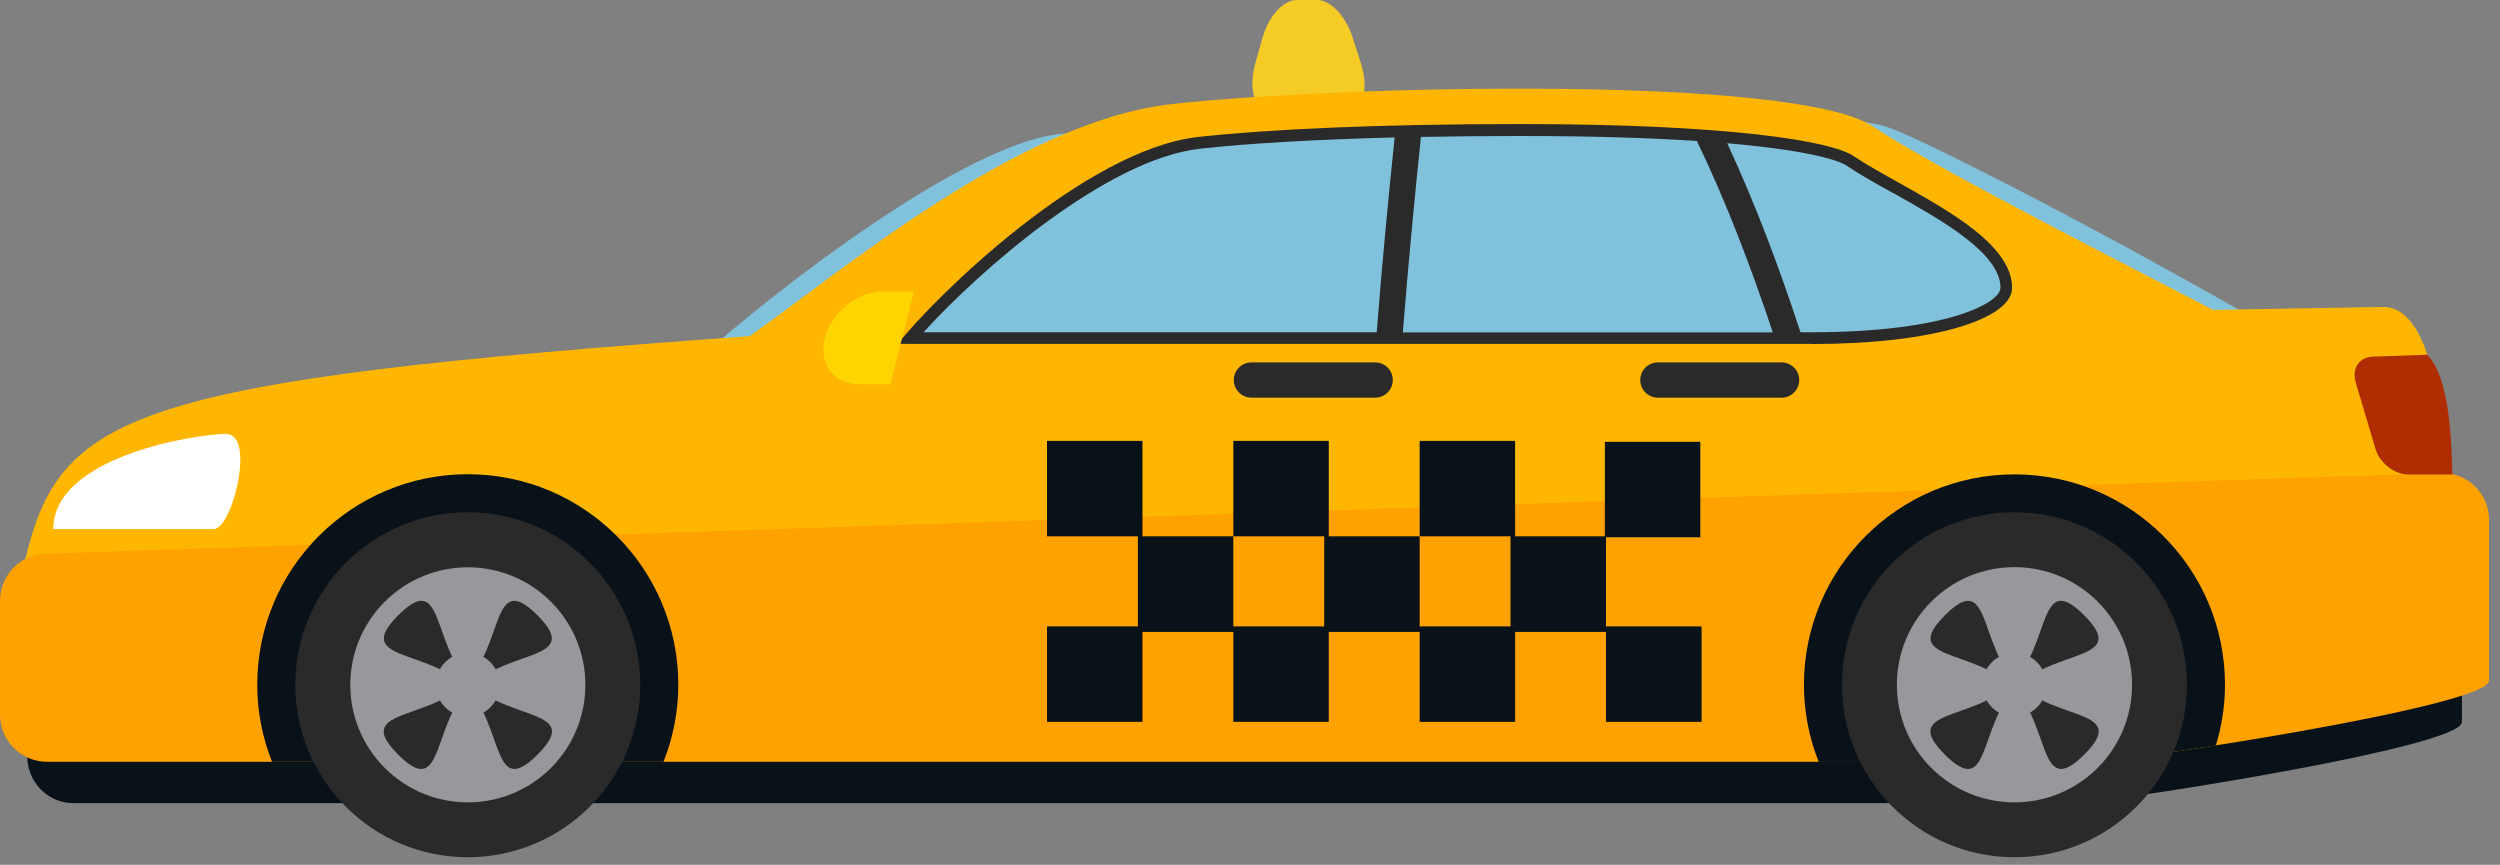 <svg width="159" height="55" viewBox="0 0 159 55" fill="none" xmlns="http://www.w3.org/2000/svg">
<rect x="0" y="0" width="159" height="55" fill="#808080" stroke="none"/>
<g clip-path="url(#clip0_76_1053)">
<path d="M86.55 4.01C87.07 5.63 86.71 7.07 85.71 7.07H80.79C79.79 7.07 79.38 5.64 79.84 4.01L80.31 2.36C80.69 1.01 81.64 0 82.46 0H83.79C84.61 0 85.59 1.02 86.02 2.36L86.55 4.01Z" fill="#F4CC25"/>
<path d="M79.49 7.66C74.64 7.81 70.41 8.12 67.19 8.55C61.17 9.36 49.82 18.02 44.37 22.88H72.12C74.52 17.8 76.99 12.73 79.48 7.67L79.49 7.66Z" fill="#80C2DC"/>
<path d="M105.72 7.01C110.61 7.16 116.39 7.25 119.67 7.97C121.55 8.38 135.63 15.72 144.82 21.11L117.06 22.22C113.33 17.14 109.53 12.07 105.71 7.01H105.72Z" fill="#80C2DC"/>
<path d="M151.65 19.52L140.75 19.71C135.83 17.13 123.18 10.76 119.11 8.04C114.16 4.74 85.14 5.44 74.52 6.62C64.69 7.71 53.24 17.5 47.67 21.38C8.22 24.2 3.84 26.3 1.61 35.56C-2.03 50.66 15.42 43.96 33.4 43.96H90.6C108.59 43.96 155.37 35.7 155.37 30.19C155.37 30.19 155.48 19.72 151.65 19.52Z" fill="#FFB600"/>
<path d="M115.25 21.88C122.99 21.88 127.97 20.28 127.97 18.3C127.97 14.8 121.17 12.12 117.86 9.91C116.46 8.98 110.07 7.89 96.67 7.89C87.57 7.89 80.56 8.23 76.21 8.71C69.03 9.51 59.51 18.82 57.1 21.87H115.24L115.25 21.88Z" fill="#2A2A2B"/>
<path d="M88.7 8.74C83.73 8.87 79.47 9.11 76.31 9.46C70.4 10.12 62.32 17.17 58.74 21.13H87.56C87.88 17 88.27 12.87 88.7 8.74Z" fill="#80C2DC"/>
<path d="M107.94 8.97C105.01 8.77 101.3 8.65 96.67 8.65C94.48 8.65 92.37 8.67 90.37 8.71C89.94 12.85 89.55 16.99 89.22 21.14H112.75C111.37 17 109.82 12.92 107.93 8.98L107.94 8.97Z" fill="#80C2DC"/>
<path d="M156.58 45.92C156.58 47.58 133.66 51.08 132.04 51.08H4.66C3.04 51.08 1.73 49.74 1.73 48.08V40.84C1.73 39.18 3.04 37.84 4.66 37.84L153.65 32.71C155.27 32.71 156.58 34.05 156.58 35.71V45.91V45.92Z" fill="#091119"/>
<path d="M120.38 12.27C119.3 11.67 118.28 11.1 117.45 10.54C116.82 10.12 114.58 9.52 109.85 9.11C111.66 13.01 113.17 17.04 114.51 21.13H115.26C123.72 21.13 127.23 19.29 127.23 18.3C127.23 16.09 123.43 13.97 120.38 12.26V12.27Z" fill="#80C2DC"/>
<path d="M158.3 43.29C158.3 44.95 134.87 48.45 133.21 48.45H3C1.34 48.45 0 47.11 0 45.45V38.21C0 36.55 1.34 35.21 3 35.21L155.31 30.08C156.97 30.08 158.31 31.42 158.31 33.08V43.28L158.3 43.29Z" fill="#FFA200"/>
<path d="M3.39 33.65H13.59C14.78 33.65 16.28 27.6 14.38 27.6C12.48 27.6 3.39 29.02 3.39 33.65Z" fill="white"/>
<path d="M133.21 48.45C133.79 48.45 136.99 48.03 140.93 47.41C141.3 46.19 141.51 44.9 141.51 43.56C141.51 36.16 135.51 30.17 128.12 30.17C120.73 30.17 114.73 36.17 114.73 43.56C114.73 45.29 115.07 46.94 115.67 48.46H133.21V48.45Z" fill="#091119"/>
<path d="M42.2 48.45C42.8 46.93 43.14 45.28 43.14 43.55C43.14 36.15 37.14 30.16 29.75 30.16C22.36 30.16 16.36 36.16 16.36 43.55C16.36 45.28 16.7 46.93 17.3 48.45H42.2Z" fill="#091119"/>
<path d="M29.75 54.52C35.809 54.52 40.72 49.609 40.72 43.55C40.72 37.492 35.809 32.58 29.75 32.58C23.691 32.58 18.78 37.492 18.78 43.55C18.78 49.609 23.691 54.52 29.75 54.52Z" fill="#2A2A2B"/>
<path d="M24.47 38.27C27.39 35.35 32.12 35.35 35.04 38.27C37.96 41.19 37.96 45.92 35.04 48.84C32.12 51.76 27.39 51.76 24.47 48.84C21.55 45.92 21.55 41.19 24.47 38.27Z" fill="#97989C"/>
<path d="M25.33 39.13C28.25 36.21 27.44 40.98 29.89 43.43C32.34 45.88 37.11 45.07 34.19 47.99C31.27 50.91 32.08 46.14 29.63 43.69C27.18 41.24 22.41 42.05 25.33 39.13Z" fill="#2A2A2B"/>
<path d="M34.18 39.13C37.1 42.05 32.33 41.24 29.88 43.69C27.43 46.14 28.24 50.91 25.32 47.99C22.4 45.07 27.17 45.88 29.62 43.43C32.07 40.98 31.26 36.21 34.18 39.13Z" fill="#2A2A2B"/>
<path d="M29.75 45.58C30.871 45.58 31.78 44.671 31.78 43.55C31.78 42.429 30.871 41.52 29.75 41.52C28.629 41.52 27.72 42.429 27.72 43.55C27.72 44.671 28.629 45.58 29.75 45.58Z" fill="#97989C"/>
<path d="M128.12 54.52C134.179 54.52 139.09 49.608 139.09 43.55C139.09 37.491 134.179 32.58 128.12 32.58C122.061 32.58 117.15 37.491 117.15 43.55C117.15 49.608 122.061 54.52 128.12 54.52Z" fill="#2A2A2B"/>
<path d="M128.12 51.03C132.251 51.03 135.6 47.681 135.6 43.55C135.6 39.419 132.251 36.07 128.12 36.07C123.989 36.07 120.64 39.419 120.64 43.55C120.64 47.681 123.989 51.03 128.12 51.03Z" fill="#97989C"/>
<path d="M123.7 39.13C126.62 36.21 125.81 40.98 128.26 43.43C130.71 45.88 135.48 45.07 132.56 47.99C129.64 50.91 130.45 46.14 128 43.69C125.55 41.24 120.78 42.05 123.7 39.13Z" fill="#2A2A2B"/>
<path d="M132.55 39.13C135.47 42.05 130.7 41.24 128.25 43.69C125.8 46.14 126.61 50.91 123.69 47.99C120.77 45.07 125.54 45.88 127.99 43.43C130.44 40.98 129.63 36.21 132.55 39.13Z" fill="#2A2A2B"/>
<path d="M128.12 45.58C129.241 45.58 130.15 44.671 130.15 43.55C130.15 42.429 129.241 41.52 128.12 41.52C126.999 41.52 126.09 42.429 126.09 43.55C126.09 44.671 126.999 45.58 128.12 45.58Z" fill="#97989C"/>
<path d="M58.13 18.54H56.16C54.53 18.54 52.88 19.86 52.46 21.49C52.04 23.12 53.03 24.44 54.65 24.44H56.62L58.13 18.55V18.54Z" fill="#FFD400"/>
<path d="M88.58 24.17C88.58 24.79 88.08 25.29 87.46 25.29H79.59C78.97 25.29 78.47 24.79 78.47 24.17C78.47 23.55 78.97 23.05 79.59 23.05H87.46C88.08 23.05 88.58 23.55 88.58 24.17Z" fill="#2A2A2B"/>
<path d="M114.43 24.17C114.43 24.79 113.93 25.29 113.31 25.29H105.44C104.82 25.29 104.32 24.79 104.32 24.17C104.32 23.55 104.82 23.05 105.44 23.05H113.31C113.93 23.05 114.43 23.55 114.43 24.17Z" fill="#2A2A2B"/>
<path d="M154.38 22.56L150.97 22.68C150.07 22.68 149.56 23.41 149.82 24.31L151.08 28.55C151.35 29.45 152.29 30.18 153.19 30.18H155.97C155.91 28.41 155.88 24.11 154.37 22.56H154.38Z" fill="#AF2D00"/>
<path d="M102.14 39.84V34.17H108.14V28.1H102.07V34.11H96.36V28.04H90.29V34.11H96.07V39.84H90.29V34.11H84.51V28.04H78.44V34.11H84.22V39.84H78.44V34.11H72.66V28.04H66.59V34.11H72.37V39.84H66.59V45.91H72.66V40.19H78.44V45.91H84.51V40.19H90.29V45.91H96.36V40.19H102.14V45.91H108.22V39.84H102.14Z" fill="#091119"/>
</g>
<defs>
<clipPath id="clip0_76_1053">
<rect width="158.3" height="54.52" fill="white"/>
</clipPath>
</defs>
</svg>
